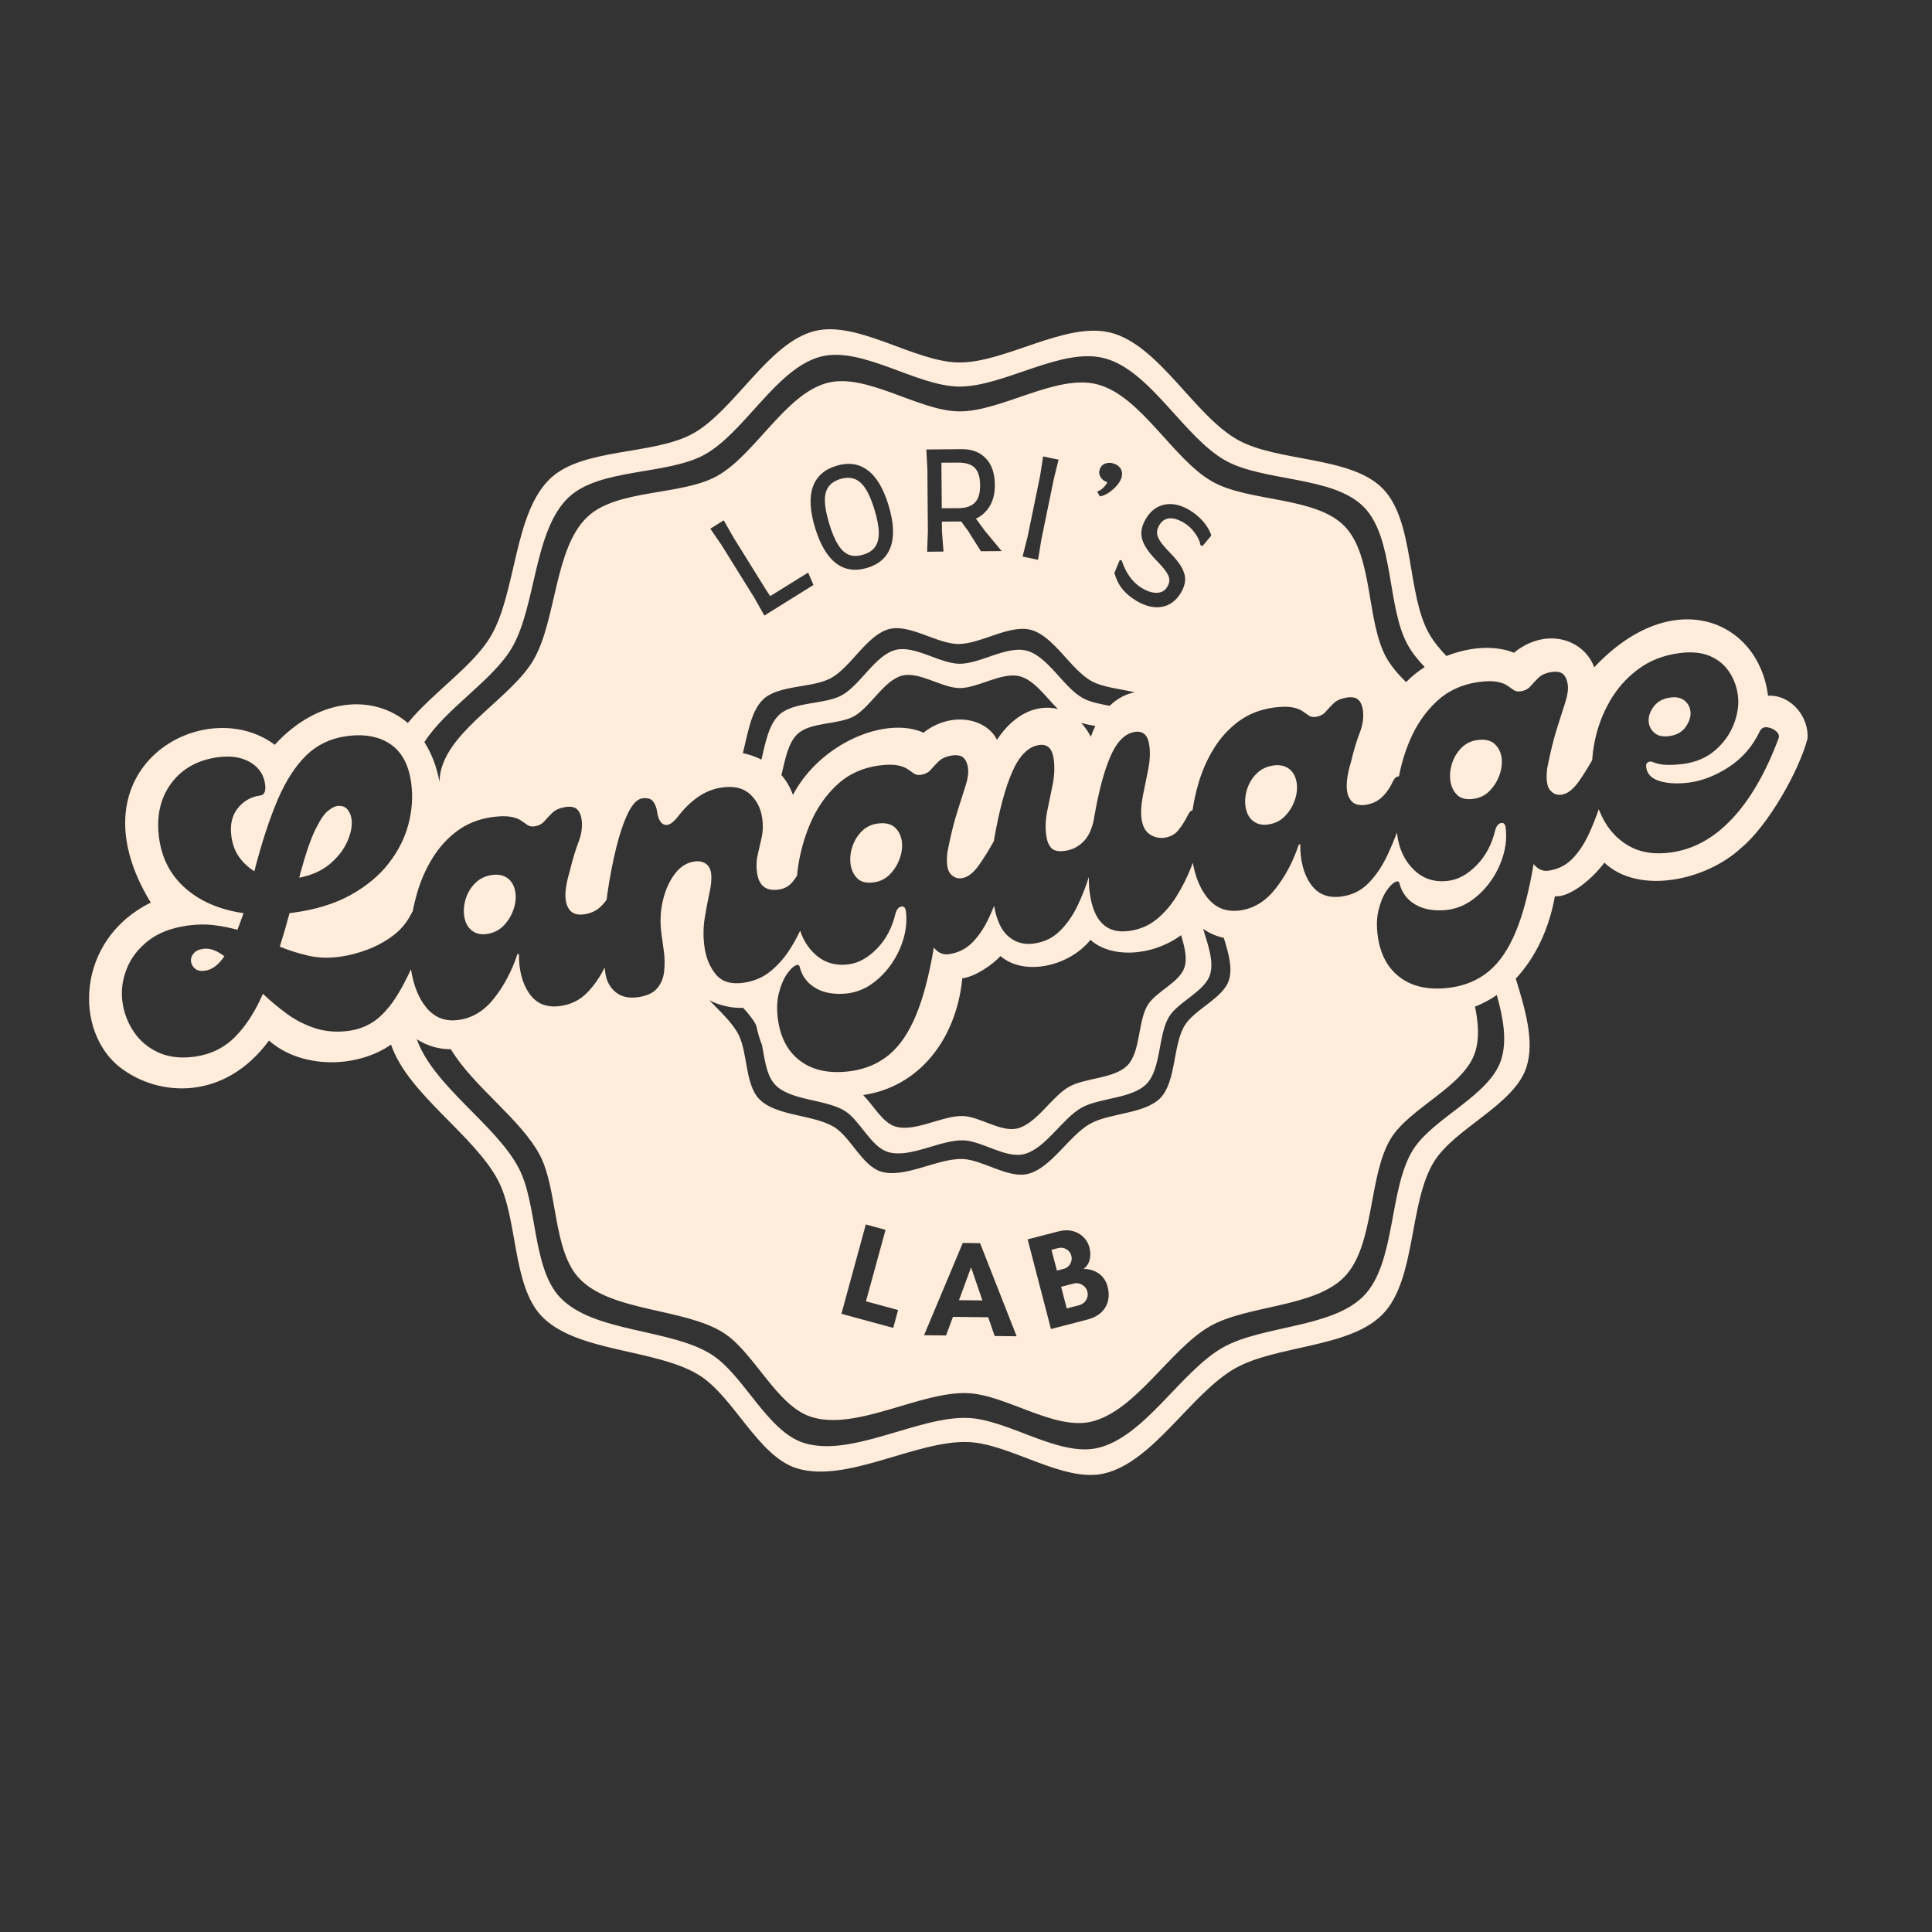 <?xml version="1.0" standalone="no"?>
<!DOCTYPE svg PUBLIC "-//W3C//DTD SVG 1.1//EN" "http://www.w3.org/Graphics/SVG/1.1/DTD/svg11.dtd">
<svg xmlns="http://www.w3.org/2000/svg" xmlns:xlink="http://www.w3.org/1999/xlink" id="ey7BoQghFAd1" viewBox="0 0 375 375" shape-rendering="geometricPrecision" text-rendering="geometricPrecision" project-id="53c585a366564e6f84d65ca3d92f66d3" export-id="b1541299d84e4c8fbbfbf30ce459b46d" cached="false" width="375" height="375"><rect x="0" y="0" width="375" height="375" fill="#333333" stroke="none"/><path d="M158.984,76.305c8.328-2.051,19.348,6.02,27.922,6.113c9.031.105,20.801-8.039,29.539-5.766c9.344,2.426,16.168,16.031,24.578,20.77c7.766,4.371,21.902,3.113,28.156,9.461c6.223,6.316,4.637,20.434,9,28.152.852,1.508,2.022,2.95,3.372,4.358c4.423-1.738,9.302-2.172,13.105-.632c6.218-5.061,13.562-2.66,15.59,2.822c15.321-16.288,31.886-9.096,33.734,5.51c4.646-.189,7.991,4.337,7.661,8.333-1.621,6.23-7.678,16.96-12.902,21.235-6.674,6.23-19.772,9.203-26.535,2.846-2.164,2.975-6.64,6.801-9.598,6.523-1.112,6.274-3.75,11.891-7.592,15.983c1.858,6.044,3.661,12.157,2.087,17.139-2.328,7.379-13.965,11.863-18,18.465-4.871,7.977-3.402,22.836-9.922,29.539-6.375,6.551-20.645,5.996-28.605,10.484-8.543,4.816-15.949,18.266-25.512,20.438-7.902,1.797-18.211-5.801-26.309-6.113-10.113-.395-23.699,8.125-33.348,5.074-7.445-2.352-12.195-13.84-18.809-18-8.324-5.238-23.914-4.41-30.691-11.539-5.695-5.988-4.582-18.906-8.387-26.242-4.607-8.874-17.567-16.846-20.811-26.438-6.746,4.678-17.451,4.711-23.694-.785-8.62,11.714-21.352,10.979-28.805,5.283-9.113-6.965-8.743-24.852,5.859-32.06-15.962-26.161,10.457-40.828,24.067-30.631c8.277-9.072,19.021-10.022,25.828-4.228c4.795-5.889,12.704-11.035,16.134-16.9c4.949-8.465,4.414-23.848,11.539-30.578c6.305-5.957,19.973-4.488,27.578-8.656c8.164-4.473,14.727-17.734,23.77-19.961l0-0Zm-21.453,24.02c-7.266,3.98-20.324,2.578-26.348,8.27-6.809,6.43-6.293,21.125-11.023,29.211-3.687,6.307-12.797,11.747-16.984,18.304c1.363,2.13,2.378,4.704,2.932,7.698.021-.759.112-1.499.287-2.217c1.993-8.143,13.715-14.175,17.945-21.409c4.502-7.695,4.011-21.685,10.494-27.807c5.729-5.414,18.162-4.081,25.078-7.872c7.427-4.07,13.396-16.129,21.618-18.154c7.573-1.864,17.595,5.473,25.392,5.564c8.21.094,18.917-7.313,26.863-5.249c8.497,2.21,14.701,14.584,22.353,18.889c7.062,3.979,19.915,2.835,25.605,8.607c5.658,5.745,4.215,18.582,8.182,25.601.924,1.636,2.26,3.185,3.794,4.698c1.058-1.081,2.286-2.063,3.625-2.922-1.294-1.348-2.416-2.728-3.232-4.173-4.168-7.375-2.652-20.863-8.598-26.898-5.977-6.062-19.48-4.859-26.898-9.039-8.035-4.523-14.555-17.52-23.48-19.84-8.348-2.172-19.594,5.609-28.219,5.512-8.195-.094-18.723-7.801-26.68-5.844-8.637,2.129-14.906,14.797-22.707,19.07l-0.0 0ZM101.52,238.844c3.633,7.008,2.57,19.348,8.012,25.07c6.477,6.809,21.367,6.02,29.324,11.023c6.312,3.973,10.852,14.949,17.969,17.195c9.215,2.914,22.195-5.223,31.855-4.848c7.734.297,17.586,7.559,25.133,5.84c9.137-2.074,16.211-14.922,24.371-19.523c7.609-4.289,21.242-3.762,27.332-10.02c6.227-6.398,4.824-20.598,9.48-28.219c3.852-6.305,14.973-10.59,17.195-17.637c1.168-3.705.386-8.062-.855-12.532-1.321.913-2.737,1.674-4.239,2.262.662,3.141.878,6.148.039,8.803-2.115,6.708-12.7,10.785-16.369,16.789-4.431,7.254-3.094,20.768-9.024,26.863-5.8,5.957-18.775,5.454-26.018,9.539-7.766,4.38-14.501,16.608-23.198,18.582-7.184,1.636-16.561-5.277-23.926-5.56-9.193-.358-21.551,7.392-30.327,4.616-6.771-2.139-11.092-12.586-17.104-16.369-7.569-4.766-21.747-4.011-27.913-10.494-5.178-5.446-4.164-17.194-7.628-23.867-3.631-6.997-12.975-13.377-17.316-20.636-2.261.001-4.544-.603-6.61-1.944c3.206,9.075,15.446,16.643,19.815,25.065v-0Zm60.593-95.176c-3.629,1.99-10.148,1.29-13.156,4.129-2.421,2.287-2.989,6.666-3.967,10.455c1.276.259,2.49.679,3.608,1.244.771-3.247,1.394-6.747,3.423-8.662c2.78-2.629,8.815-1.982,12.173-3.82c3.607-1.978,6.502-7.829,10.494-8.815v0c3.677-.905,8.541,2.657,12.329,2.702c3.984.045,9.18-3.55,13.041-2.547c4.123,1.073,7.137,7.075,10.85,9.168c1.424.803,3.333,1.176,5.276,1.539c1.497-1.45,3.19-2.31,4.887-2.623-2.942-.681-6.258-.966-8.48-2.218-4.014-2.257-7.27-8.749-11.725-9.908-4.172-1.081-9.787,2.803-14.092,2.752-4.093-.043-9.35-3.893-13.321-2.917-4.313,1.066-7.443,7.388-11.34,9.523l0-0ZM144.128,212.838c1.817,3.503,1.286,9.665,4.003,12.519c3.232,3.401,10.671,3.008,14.643,5.505c3.153,1.986,5.418,7.467,8.973,8.587c4.6,1.455,11.084-2.607,15.909-2.422c3.861.149,8.78,3.775,12.551,2.917c4.561-1.034,8.096-7.451,12.169-9.747c3.798-2.143,10.604-1.879,13.648-5.005c3.11-3.197,2.406-10.286,4.734-14.092c1.923-3.146,7.475-5.288,8.587-8.808.752-2.383-.115-5.308-1.004-8.199-1.375-.283-2.726-.839-4.002-1.729.92,3.086,2.139,6.333,1.327,8.901-1.028,3.255-6.166,5.237-7.947,8.148-2.15,3.525-1.503,10.085-4.381,13.041-2.813,2.895-9.114,2.649-12.627,4.631-3.771,2.129-7.043,8.062-11.264,9.024-3.489.79-8.038-2.563-11.612-2.702-4.463-.172-10.461,3.591-14.724,2.244-3.288-1.04-5.384-6.113-8.304-7.947-3.673-2.313-10.556-1.949-13.549-5.094-1.67-1.757-2.014-4.864-2.55-7.701-.465-1.164-.844-2.438-1.123-3.822-.011-.022-.022-.043-.033-.065-.59-1.137-1.491-2.241-2.507-3.338-2.091.105-4.537-.425-6.558-1.469c2.14,2.208,4.464,4.353,5.643,6.622l0.0 0Zm22.403-61.731c-3.015,1.651-8.434,1.07-10.931,3.43-1.86,1.756-2.404,4.995-3.118,7.961.962,1.111,1.723,2.405,2.227,3.857c5.396-10.192,18.146-15.328,25.348-12.08c5.355-4.222,12.172-2.826,14.258,1.386c3.429-5.226,7.955-6.938,11.816-5.982-2.364-2.359-4.594-5.62-7.395-6.349-3.467-.901-8.133,2.327-11.71,2.287-3.401-.04-7.769-3.239-11.071-2.427-3.585.886-6.184,6.14-9.424,7.916l-0.0 0Zm8.004,79.595c3.828,1.21,9.214-2.169,13.222-2.015c3.21.125,7.295,3.136,10.427,2.427c3.791-.864,6.728-6.192,10.115-8.104c3.155-1.78,8.813-1.559,11.339-4.158c2.585-2.655,2.004-8.545,3.934-11.71c1.599-2.614,6.214-4.394,7.137-7.317.577-1.824.013-4.028-.657-6.241-5.784,4.223-13.696,4.45-17.59.906-4.188,5.199-12.898,7.103-17.464,3.148-1.479,1.597-4.739,3.957-7.411,4.323-1.192,12.058-8.566,21.107-19.242,22.65c2.018,2.03,3.734,5.315,6.191,6.093h0Zm37.998-75.634c.26-.746.551-1.442.868-2.089-.934-.174-1.863-.347-2.726-.576.711.758,1.339,1.65,1.857,2.665ZM80.643,189.386c-.805,1.656-1.961,3.062-3.469,4.219-1.512,1.148-3.184,2.07-5.016,2.766-1.836.688-3.609,1.152-5.328,1.391-2.219.305-4.281.234-6.188-.203-1.898-.438-3.742-1.02-5.531-1.75.645-2.039,1.273-4.207,1.891-6.5l.812-.109c4.332-.594,8.023-1.738,11.078-3.438c3.051-1.695,5.504-3.738,7.359-6.125c1.852-2.383,3.133-4.93,3.844-7.641.707-2.707.879-5.375.516-8-.48-3.52-1.836-6.023-4.062-7.516-2.23-1.488-5.059-2-8.484-1.531-3.074.418-5.672,1.656-7.797,3.719-2.125,2.055-3.992,4.949-5.594,8.688-1.594,3.742-3.094,8.344-4.5,13.812-1.168-.719-2.152-1.633-2.953-2.75-.793-1.113-1.293-2.453-1.5-4.016-.305-2.219.102-4.031,1.219-5.438c1.113-1.414,2.578-2.25,4.391-2.5.801-.102,1.109-.836.922-2.203-.25-1.852-1.215-3.27-2.891-4.25-1.668-.988-3.762-1.312-6.281-.969-3.98.555-7.016,2.273-9.109,5.156-2.094,2.875-2.852,6.402-2.281,10.578.543,3.98,2.266,7.234,5.172,9.766c2.914,2.523,6.656,4.109,11.219,4.766-.199.543-.402,1.102-.609,1.672-.199.562-.391,1.086-.578,1.562-1.449-.406-2.965-.707-4.547-.906-1.586-.195-3.289-.172-5.109.078-3.176.438-5.742,1.434-7.703,2.984-1.969,1.555-3.359,3.387-4.172,5.5-.82,2.105-1.086,4.215-.797,6.328.293,2.117,1.023,4.043,2.188,5.781c1.156,1.742,2.734,3.078,4.734,4.016c2,.926,4.359,1.207,7.078.844c3.125-.438,5.734-1.707,7.828-3.812c2.102-2.102,3.914-4.898,5.438-8.391c1.469,1.387,3.023,2.684,4.672,3.891c1.656,1.211,3.488,2.141,5.5,2.797c2.02.648,4.211.809,6.578.484c1.457-.207,2.816-.664,4.078-1.375c1.27-.707,2.516-1.828,3.734-3.359c1.227-1.531,2.477-3.633,3.75-6.312.139-.291.279-.592.42-.9.491,3.138,1.491,5.627,3.005,7.468c1.602,1.938,3.688,2.73,6.25,2.375c2.676-.363,4.973-1.766,6.891-4.203c1.926-2.445,3.438-5.305,4.531-8.578l.281-.047c-.023,3.18.656,5.75,2.031,7.719s3.367,2.773,5.984,2.406c2.125-.289,3.898-1.188,5.328-2.688c1.28-1.343,2.381-2.937,3.307-4.779.034.354.073.691.117,1.013.211,1.562.867,2.809,1.969,3.734c1.113.918,2.547,1.258,4.297,1.016c1.77-.238,3.039-.82,3.812-1.75.77-.926,1.219-2.023,1.344-3.297.133-1.27.117-2.535-.047-3.797l-.469-3.406c-.312-2.258-.227-4.426.266-6.5.488-2.07,1.266-3.805,2.328-5.203c1.062-1.395,2.328-2.191,3.797-2.391.852-.125,1.57.008,2.156.391.594.387.953,1.008,1.078,1.859.133,1,.035,2.258-.297,3.766-.336,1.5-.648,3.156-.938,4.969-.293,1.805-.309,3.664-.047,5.578.289,2.117,1.02,3.891,2.188,5.328c1.176,1.43,2.945,1.98,5.312,1.656c2.062-.281,3.844-1.035,5.344-2.266c1.5-1.227,2.797-2.723,3.891-4.484.683-1.104,1.295-2.227,1.84-3.369.57,1.765,1.498,3.258,2.785,4.476c1.82,1.719,4.047,2.402,6.672,2.047c1.906-.258,3.723-1.273,5.453-3.047c1.738-1.781,2.938-4.051,3.594-6.812.238-.801.609-1.25,1.109-1.344.5-.102.797.18.891.844.227,1.656.102,3.367-.375,5.125-.48,1.762-1.242,3.418-2.281,4.969-1.043,1.555-2.289,2.859-3.734,3.922-1.449,1.07-3.059,1.734-4.828,1.984-2.512.289-4.594-.043-6.25-1-1.648-.949-2.691-2.344-3.141-4.188-.113-.395-.43-.441-.953-.141-.52.305-1.07.902-1.656,1.797-.594.906-1.07,2.094-1.438,3.562-.363,1.469-.414,3.156-.156,5.062.5,3.633,1.992,6.344,4.469,8.125c2.469,1.789,5.691,2.414,9.672,1.875c2.875-.398,5.348-1.453,7.422-3.172c2.07-1.719,3.812-4.273,5.219-7.656c1.406-3.375,2.562-7.762,3.469-13.156.801,1.012,1.754,1.445,2.859,1.297c1.82-.25,3.363-1.008,4.625-2.281c1.258-1.281,2.344-2.906,3.25-4.875.335-.721.657-1.468.968-2.24.459,2.68,1.33,4.613,2.616,5.802c1.406,1.293,3.113,1.797,5.125,1.516c1.969-.27,3.629-1.07,4.984-2.406c1.363-1.332,2.504-2.945,3.422-4.844.914-1.906,1.66-3.789,2.234-5.656-.012,1.125.051,2.168.188,3.125.75,5.492,3.289,7.938,7.625,7.344c2.062-.281,3.844-1.035,5.344-2.266c1.5-1.227,2.797-2.727,3.891-4.5c1.094-1.77,2.008-3.586,2.75-5.453.132-.336.261-.669.386-.997.522,2.851,1.487,5.136,2.901,6.856c1.602,1.938,3.688,2.73,6.25,2.375c2.676-.363,4.973-1.766,6.891-4.203c1.926-2.445,3.438-5.305,4.531-8.578l.281-.047c-.023,3.18.656,5.75,2.031,7.719s3.367,2.773,5.984,2.406c2.125-.289,3.898-1.188,5.328-2.688c1.438-1.508,2.648-3.332,3.641-5.469.646-1.394,1.238-2.817,1.778-4.271.02.167.041.334.064.5.387,2.824,1.488,5.102,3.312,6.828c1.82,1.719,4.047,2.402,6.672,2.047c1.906-.258,3.723-1.273,5.453-3.047c1.738-1.781,2.938-4.051,3.594-6.812.238-.801.609-1.25,1.109-1.344.5-.102.797.18.891.844.227,1.656.102,3.367-.375,5.125-.48,1.762-1.242,3.418-2.281,4.969-1.043,1.555-2.289,2.859-3.734,3.922-1.449,1.07-3.059,1.734-4.828,1.984-2.512.289-4.594-.043-6.25-1-1.648-.949-2.691-2.344-3.141-4.188-.113-.395-.43-.441-.953-.141-.52.305-1.07.902-1.656,1.797-.594.906-1.07,2.094-1.438,3.562-.363,1.469-.414,3.156-.156,5.062.5,3.633,1.992,6.344,4.469,8.125c2.469,1.789,5.691,2.414,9.672,1.875c2.875-.398,5.348-1.453,7.422-3.172c2.07-1.719,3.812-4.273,5.219-7.656c1.406-3.375,2.562-7.762,3.469-13.156.801,1.012,1.754,1.445,2.859,1.297c1.82-.25,3.363-1.008,4.625-2.281c1.258-1.281,2.344-2.906,3.25-4.875.69-1.486,1.329-3.082,1.915-4.788.342.897.751,1.752,1.227,2.563c1.25,2.105,2.938,3.711,5.062,4.812c2.125,1.094,4.695,1.438,7.719,1.031c4.383-.602,8.332-2.773,11.844-6.516c3.52-3.738,6.52-8.906,9-15.5.238-.539.109-1.035-.391-1.484-.5-.445-1.09-.711-1.766-.797-.68-.094-1.172.188-1.484.844-1.367,2.867-3.336,5.141-5.906,6.828-2.562,1.68-5.133,2.695-7.703,3.047-2.168.293-4.062.211-5.688-.25-1.625-.469-2.527-1.359-2.703-2.672-.074-.508.031-.844.312-1c.289-.164.57-.195.844-.094.914.387,1.891.586,2.922.594c1.039.012,2.086-.051,3.141-.188c2.469-.344,4.523-1.227,6.172-2.656c1.645-1.426,2.848-3.113,3.609-5.062.758-1.957,1.02-3.844.781-5.656-.23-1.664-.797-3.176-1.703-4.531-.906-1.363-2.168-2.383-3.781-3.062-1.605-.676-3.586-.852-5.938-.531-3.086.418-5.75,1.477-8,3.172-2.25,1.688-4.078,3.773-5.484,6.25-1.406,2.469-2.379,5.117-2.922,7.938-.218,1.138-.365,2.267-.439,3.387-.787,1.414-1.647,2.786-2.578,4.119-1.105,1.586-2.242,2.453-3.406,2.609-.867.117-1.602-.18-2.203-.891-.605-.707-.793-2.098-.562-4.172.633-3.227,1.285-5.875,1.953-7.938.664-2.062,1.203-3.75,1.609-5.062.414-1.32.562-2.43.438-3.328-.117-.852-.398-1.504-.844-1.953-.449-.457-1.18-.617-2.188-.484-1.156.168-2.031.539-2.625,1.109-.586.562-1.109,1.121-1.578,1.672-.469.543-1.133.871-1.984.984-.5.062-.922-.02-1.266-.25-.336-.238-.746-.523-1.234-.859-.48-.344-1.156-.594-2.031-.75-.867-.164-2.055-.148-3.562.047-3.23.449-5.949,1.711-8.156,3.781-2.199,2.062-3.93,4.586-5.188,7.562-.951,2.245-1.652,4.566-2.1,6.959-.488.031-.859.324-1.117.874-.605,1.312-1.34,2.375-2.203,3.188-.855.812-1.938,1.309-3.25,1.484-1.656.23-2.75-.363-3.281-1.781-.531-1.414-.355-3.598.531-6.547.562-2.32,1.133-4.227,1.719-5.719.582-1.5.781-2.953.594-4.359-.117-.852-.398-1.504-.844-1.953-.449-.457-1.18-.617-2.188-.484-1.156.168-2.031.539-2.625,1.109-.586.562-1.109,1.121-1.578,1.672-.469.543-1.133.871-1.984.984-.5.062-.922-.02-1.266-.25-.336-.238-.746-.523-1.234-.859-.48-.344-1.156-.594-2.031-.75-.867-.164-2.055-.148-3.562.047-2.617.367-4.883,1.258-6.797,2.672-1.906,1.406-3.512,3.164-4.812,5.266-1.305,2.105-2.309,4.387-3.016,6.844-.498,1.705-.87,3.409-1.118,5.117-.34.118-.609.381-.809.79-.605,1.211-1.246,2.234-1.922,3.078-.668.836-1.578,1.336-2.734,1.5-1.023.137-1.969-.082-2.844-.656-.867-.582-1.398-1.578-1.594-2.984-.168-1.258-.09-2.727.234-4.406.332-1.688.676-3.391,1.031-5.109.352-1.719.438-3.281.25-4.688-.156-1.102-.469-1.852-.938-2.25-.461-.406-1.07-.555-1.828-.453-1.906.262-3.492,1.812-4.75,4.656-1.25,2.844-2.32,6.836-3.203,11.969l-.047.312c-.387,1.961-1.078,3.43-2.078,4.406-.992.98-2.168,1.562-3.531,1.75-1.262.18-2.148-.004-2.656-.547-.512-.551-.84-1.359-.984-2.422-.211-1.508-.148-3.094.188-4.75.344-1.664.691-3.367,1.047-5.109.352-1.75.422-3.426.203-5.031-.281-2.008-1.211-2.906-2.781-2.688-2.105.293-3.855,2.023-5.25,5.188-1.387,3.156-2.578,7.625-3.578,13.406-.003.021-.007.042-.01.063-.856,1.583-1.804,3.112-2.839,4.594-1.105,1.586-2.242,2.453-3.406,2.609-.867.117-1.602-.18-2.203-.891-.605-.707-.793-2.098-.562-4.172.633-3.227,1.285-5.875,1.953-7.938.664-2.062,1.203-3.75,1.609-5.062.414-1.32.562-2.43.438-3.328-.117-.852-.398-1.504-.844-1.953-.449-.457-1.18-.617-2.188-.484-1.156.168-2.031.539-2.625,1.109-.586.562-1.109,1.121-1.578,1.672-.469.543-1.133.871-1.984.984-.5.062-.922-.02-1.266-.25-.336-.238-.746-.523-1.234-.859-.48-.344-1.156-.594-2.031-.75-.867-.164-2.055-.148-3.562.047-3.23.449-5.949,1.711-8.156,3.781-2.199,2.062-3.93,4.586-5.188,7.562-1.258,2.969-2.078,6.07-2.453,9.297-.029.249-.055.496-.08.743-.279.433-.565.832-.857,1.197-.68.844-1.594,1.344-2.75,1.5-2.418.336-3.805-.758-4.156-3.281-.168-1.258-.121-2.43.141-3.516.258-1.094.516-2.207.766-3.344.25-1.133.285-2.359.109-3.672-.262-1.906-1.039-3.461-2.328-4.672-1.293-1.207-3.102-1.656-5.422-1.344-1.656.23-3.195.824-4.609,1.781-1.406.961-2.715,2.215-3.922,3.766-1.043,1.375-1.945,1.938-2.703,1.688-.75-.25-1.23-1.109-1.438-2.578-.105-.758-.359-1.406-.766-1.938s-1.109-.727-2.109-.594c-.969.137-1.887,1.086-2.75,2.844-.855,1.75-1.621,3.996-2.297,6.734-.676,2.742-1.238,5.652-1.688,8.734-.062.456-.121.906-.175,1.352-.36.515-.75.971-1.171,1.367-.855.812-1.938,1.309-3.25,1.484-1.656.23-2.75-.363-3.281-1.781-.531-1.414-.355-3.598.531-6.547.562-2.32,1.133-4.227,1.719-5.719.582-1.5.781-2.953.594-4.359-.117-.852-.398-1.504-.844-1.953-.449-.457-1.18-.617-2.188-.484-1.156.168-2.031.539-2.625,1.109-.586.562-1.109,1.121-1.578,1.672-.469.543-1.133.871-1.984.984-.5.062-.922-.02-1.266-.25-.336-.238-.746-.523-1.234-.859-.48-.344-1.156-.594-2.031-.75-.867-.164-2.055-.148-3.562.047-2.617.367-4.883,1.258-6.797,2.672-1.906,1.406-3.512,3.164-4.812,5.266-1.305,2.105-2.309,4.387-3.016,6.844-.346,1.185-.632,2.371-.857,3.557-.089.111-.169.241-.24.391l.001.001ZM66.236,168.51c.852-.113,1.508.094,1.969.625.457.523.734,1.156.828,1.906.176,1.262-.09,2.699-.797,4.312-.699,1.605-1.82,3.062-3.359,4.375-1.543,1.312-3.539,2.215-5.984,2.703.062-.312.129-.598.203-.859c1.051-3.844,2.031-6.688,2.938-8.531s1.719-3.039,2.438-3.594c.719-.562,1.305-.875,1.766-.938l0.0 0ZM40.596,200.479c-.812.117-1.449-.008-1.906-.375-.461-.375-.73-.844-.812-1.406-.074-.539.086-1.055.484-1.547.395-.488,1.02-.797,1.875-.922.707-.094,1.398-.004,2.078.266.676.262,1.359.652,2.047,1.172-1.156,1.699-2.414,2.637-3.766,2.812l0.0 0Zm54.644-7.12c-1.156.156-2.125-.082-2.906-.719-.781-.633-1.262-1.582-1.438-2.844-.148-1.102-.031-2.234.344-3.391.383-1.156,1.004-2.148,1.859-2.984.863-.844,1.953-1.352,3.266-1.531c1.207-.164,2.211.059,3.016.672.801.605,1.289,1.539,1.469,2.797.145,1.062.008,2.172-.406,3.328-.406,1.156-1.047,2.184-1.922,3.078-.875.887-1.969,1.418-3.281,1.594l0.0 0Zm75.158-10.033c-1.418.199-2.484-.062-3.203-.781-.711-.719-1.141-1.633-1.297-2.75-.148-1.102-.031-2.234.344-3.391.383-1.156.992-2.148,1.828-2.984.832-.844,1.852-1.344,3.062-1.5c1.469-.207,2.582.039,3.344.734.758.699,1.219,1.602,1.375,2.703.145,1.062.008,2.172-.406,3.328-.406,1.156-1.039,2.18-1.891,3.062-.844.887-1.898,1.414-3.156,1.578l0.0 0Zm76.495-11.22c-1.156.156-2.125-.082-2.906-.719-.781-.633-1.262-1.582-1.438-2.844-.148-1.102-.031-2.234.344-3.391.383-1.156,1.004-2.148,1.859-2.984.863-.844,1.953-1.352,3.266-1.531c1.207-.164,2.211.059,3.016.672.801.605,1.289,1.539,1.469,2.797.145,1.062.008,2.172-.406,3.328-.406,1.156-1.047,2.184-1.922,3.078-.875.887-1.969,1.418-3.281,1.594l0.0 0Zm39.92-4.989c-1.418.199-2.484-.062-3.203-.781-.711-.719-1.141-1.633-1.297-2.75-.148-1.102-.031-2.234.344-3.391.383-1.156.992-2.148,1.828-2.984.832-.844,1.852-1.344,3.062-1.5c1.469-.207,2.582.039,3.344.734.758.699,1.219,1.602,1.375,2.703.145,1.062.008,2.172-.406,3.328-.406,1.156-1.039,2.18-1.891,3.062-.844.887-1.898,1.414-3.156,1.578l0.0 0Zm37.986-12.178c-1.211.168-2.148-.023-2.812-.578-.656-.551-1.043-1.227-1.156-2.031-.137-1,.16-2.008.891-3.031.727-1.031,1.82-1.645,3.281-1.844c1.156-.156,2.066.031,2.734.562.664.523,1.055,1.211,1.172,2.062.133.961-.152,1.961-.859,3-.699,1.043-1.781,1.664-3.25,1.859l0.0 0ZM150.292,127.779l-.75-1.156-6.359-10.219-1.906-3.344-2.594,1.625l2.172,3.172l6.359,10.219l1.953,3.469l9.531-5.938-1.031-2.406-7.375,4.578Zm23.401-9.61c.719-2.051.578-4.723-.422-8.016-.98-3.258-2.328-5.531-4.047-6.812-1.711-1.281-3.727-1.57-6.047-.875-2.355.711-3.883,2.07-4.594,4.078-.707,2.012-.57,4.648.406,7.906c1,3.293,2.352,5.602,4.062,6.922c1.707,1.312,3.738,1.617,6.094.906c2.32-.695,3.836-2.066,4.547-4.109l-0-0Zm-8.078,1.594c-.793-.301-1.5-.945-2.125-1.938-.625-.988-1.215-2.391-1.766-4.203-.523-1.75-.793-3.195-.812-4.344-.023-1.156.219-2.07.719-2.75.508-.688,1.281-1.188,2.312-1.5c1.539-.457,2.828-.227,3.859.688c1.039.906,1.953,2.664,2.734,5.266.551,1.812.832,3.305.844,4.469.008,1.168-.234,2.094-.734,2.781-.492.688-1.25,1.184-2.281,1.484-1.043.324-1.961.34-2.75.047l-0-0Zm26.349-4.671l-1.734-2.359c1.133-.52,2.035-1.344,2.703-2.469.664-1.125.988-2.484.969-4.078-.012-2.238-.594-3.957-1.75-5.156-1.148-1.195-2.68-1.789-4.594-1.781l-6.953.062.203,3.844.094,12.031-.141,3.969l3.172-.031-.297-3.969-.016-1.844l3.75-.031l1.344,1.844l2.484,3.938l4.031-.031-3.266-3.938Zm-8.438-13.219l3.25-.016c1.477-.008,2.555.328,3.234,1.016.676.688,1.02,1.797,1.031,3.328.02,1.555-.312,2.688-1,3.406-.68.719-1.758,1.086-3.234,1.094l-3.203.016-.078-8.844Zm15.761,18.224l3,.625.641-3.922l2.422-11.781.922-3.734-3-.625-.594,3.812-2.422,11.781-.969,3.844Zm16.05-18.062c-.523.199-.875.562-1.062,1.094-.188.523-.148,1.023.125,1.5.27.469.695.809,1.281,1.016l.047.016c-.148.355-.406.715-.781,1.078-.375.367-.734.59-1.078.672l-.094.094.516.922c.852-.176,1.688-.617,2.5-1.328.82-.707,1.375-1.445,1.656-2.219.219-.625.203-1.191-.047-1.703-.25-.508-.699-.879-1.344-1.109-.625-.219-1.199-.227-1.719-.031l-0-0Zm10.921,27.824c1.551-.25,2.797-1.152,3.734-2.703.531-.875.812-1.711.844-2.5.031-.781-.195-1.598-.672-2.453-.48-.863-1.266-1.848-2.359-2.953-.844-.863-1.453-1.582-1.828-2.156-.375-.57-.574-1.098-.594-1.578-.023-.488.129-1.004.453-1.547.477-.789,1.125-1.223,1.938-1.297.812-.07,1.77.227,2.875.891.789.48,1.484,1.133,2.078,1.953.594.812.961,1.609,1.109,2.391l.391.125l1.688-2.016c-.262-.895-.766-1.781-1.516-2.656-.75-.883-1.637-1.633-2.656-2.25-1.719-1.039-3.34-1.41-4.859-1.109-1.512.293-2.727,1.199-3.641,2.719-.812,1.344-1.078,2.617-.797,3.812.281,1.199,1.145,2.559,2.594,4.078.957.969,1.645,1.758,2.062,2.359.426.605.648,1.133.672,1.578.031.445-.105.922-.406,1.422-.43.727-1.078,1.113-1.953,1.156-.875.051-1.871-.258-2.984-.922-1.773-1.062-3.074-2.844-3.906-5.344l-.375-.094-1.047,2.5c.344,1.219.852,2.254,1.531,3.109.688.852,1.594,1.617,2.719,2.297c1.727,1.039,3.363,1.438,4.906,1.188l-0-0ZM174.184,269.807l.938-3.469-6.234-1.688l3.797-13.875-3.828-1.047-4.734,17.344l10.062,2.734Zm12.76-5.378l2.344-6.375l2.203,6.422-4.547-.047Zm4.094-11.062l-3.359-.047-7.516,17.906l4.266.047l1.344-3.609l6.844.078l1.25,3.641l4.266.047-7.094-18.063Zm20.573,11.039c-.312.512-.762.844-1.344,1l-2.406.625-1.094-4.203l2.406-.625c.582-.156,1.141-.078,1.672.234s.867.75,1.016,1.312c.156.586.07,1.137-.25,1.656l-0-0Zm-3.078-7.016c-.293.5-.711.82-1.25.953l-1.328.344-1.062-4.031l1.328-.344c.539-.133,1.062-.062,1.562.219s.82.703.969,1.266c.145.555.07,1.086-.219,1.594l-0-0Zm5.469,1.812c-.887-.582-1.844-.859-2.875-.828.582-.445.973-1.035,1.172-1.766.195-.738.18-1.551-.047-2.438-.219-.812-.617-1.488-1.188-2.031-.562-.551-1.262-.93-2.094-1.141-.824-.207-1.73-.18-2.719.078l-5.984,1.547l4.531,17.406l7.031-1.828c1.664-.438,2.836-1.227,3.516-2.375.688-1.156.836-2.484.453-3.984-.312-1.188-.914-2.066-1.797-2.641l-0-0Z" transform="translate(-.804-12.064)" fill="#ffecdb" stroke-width="5"/></svg>